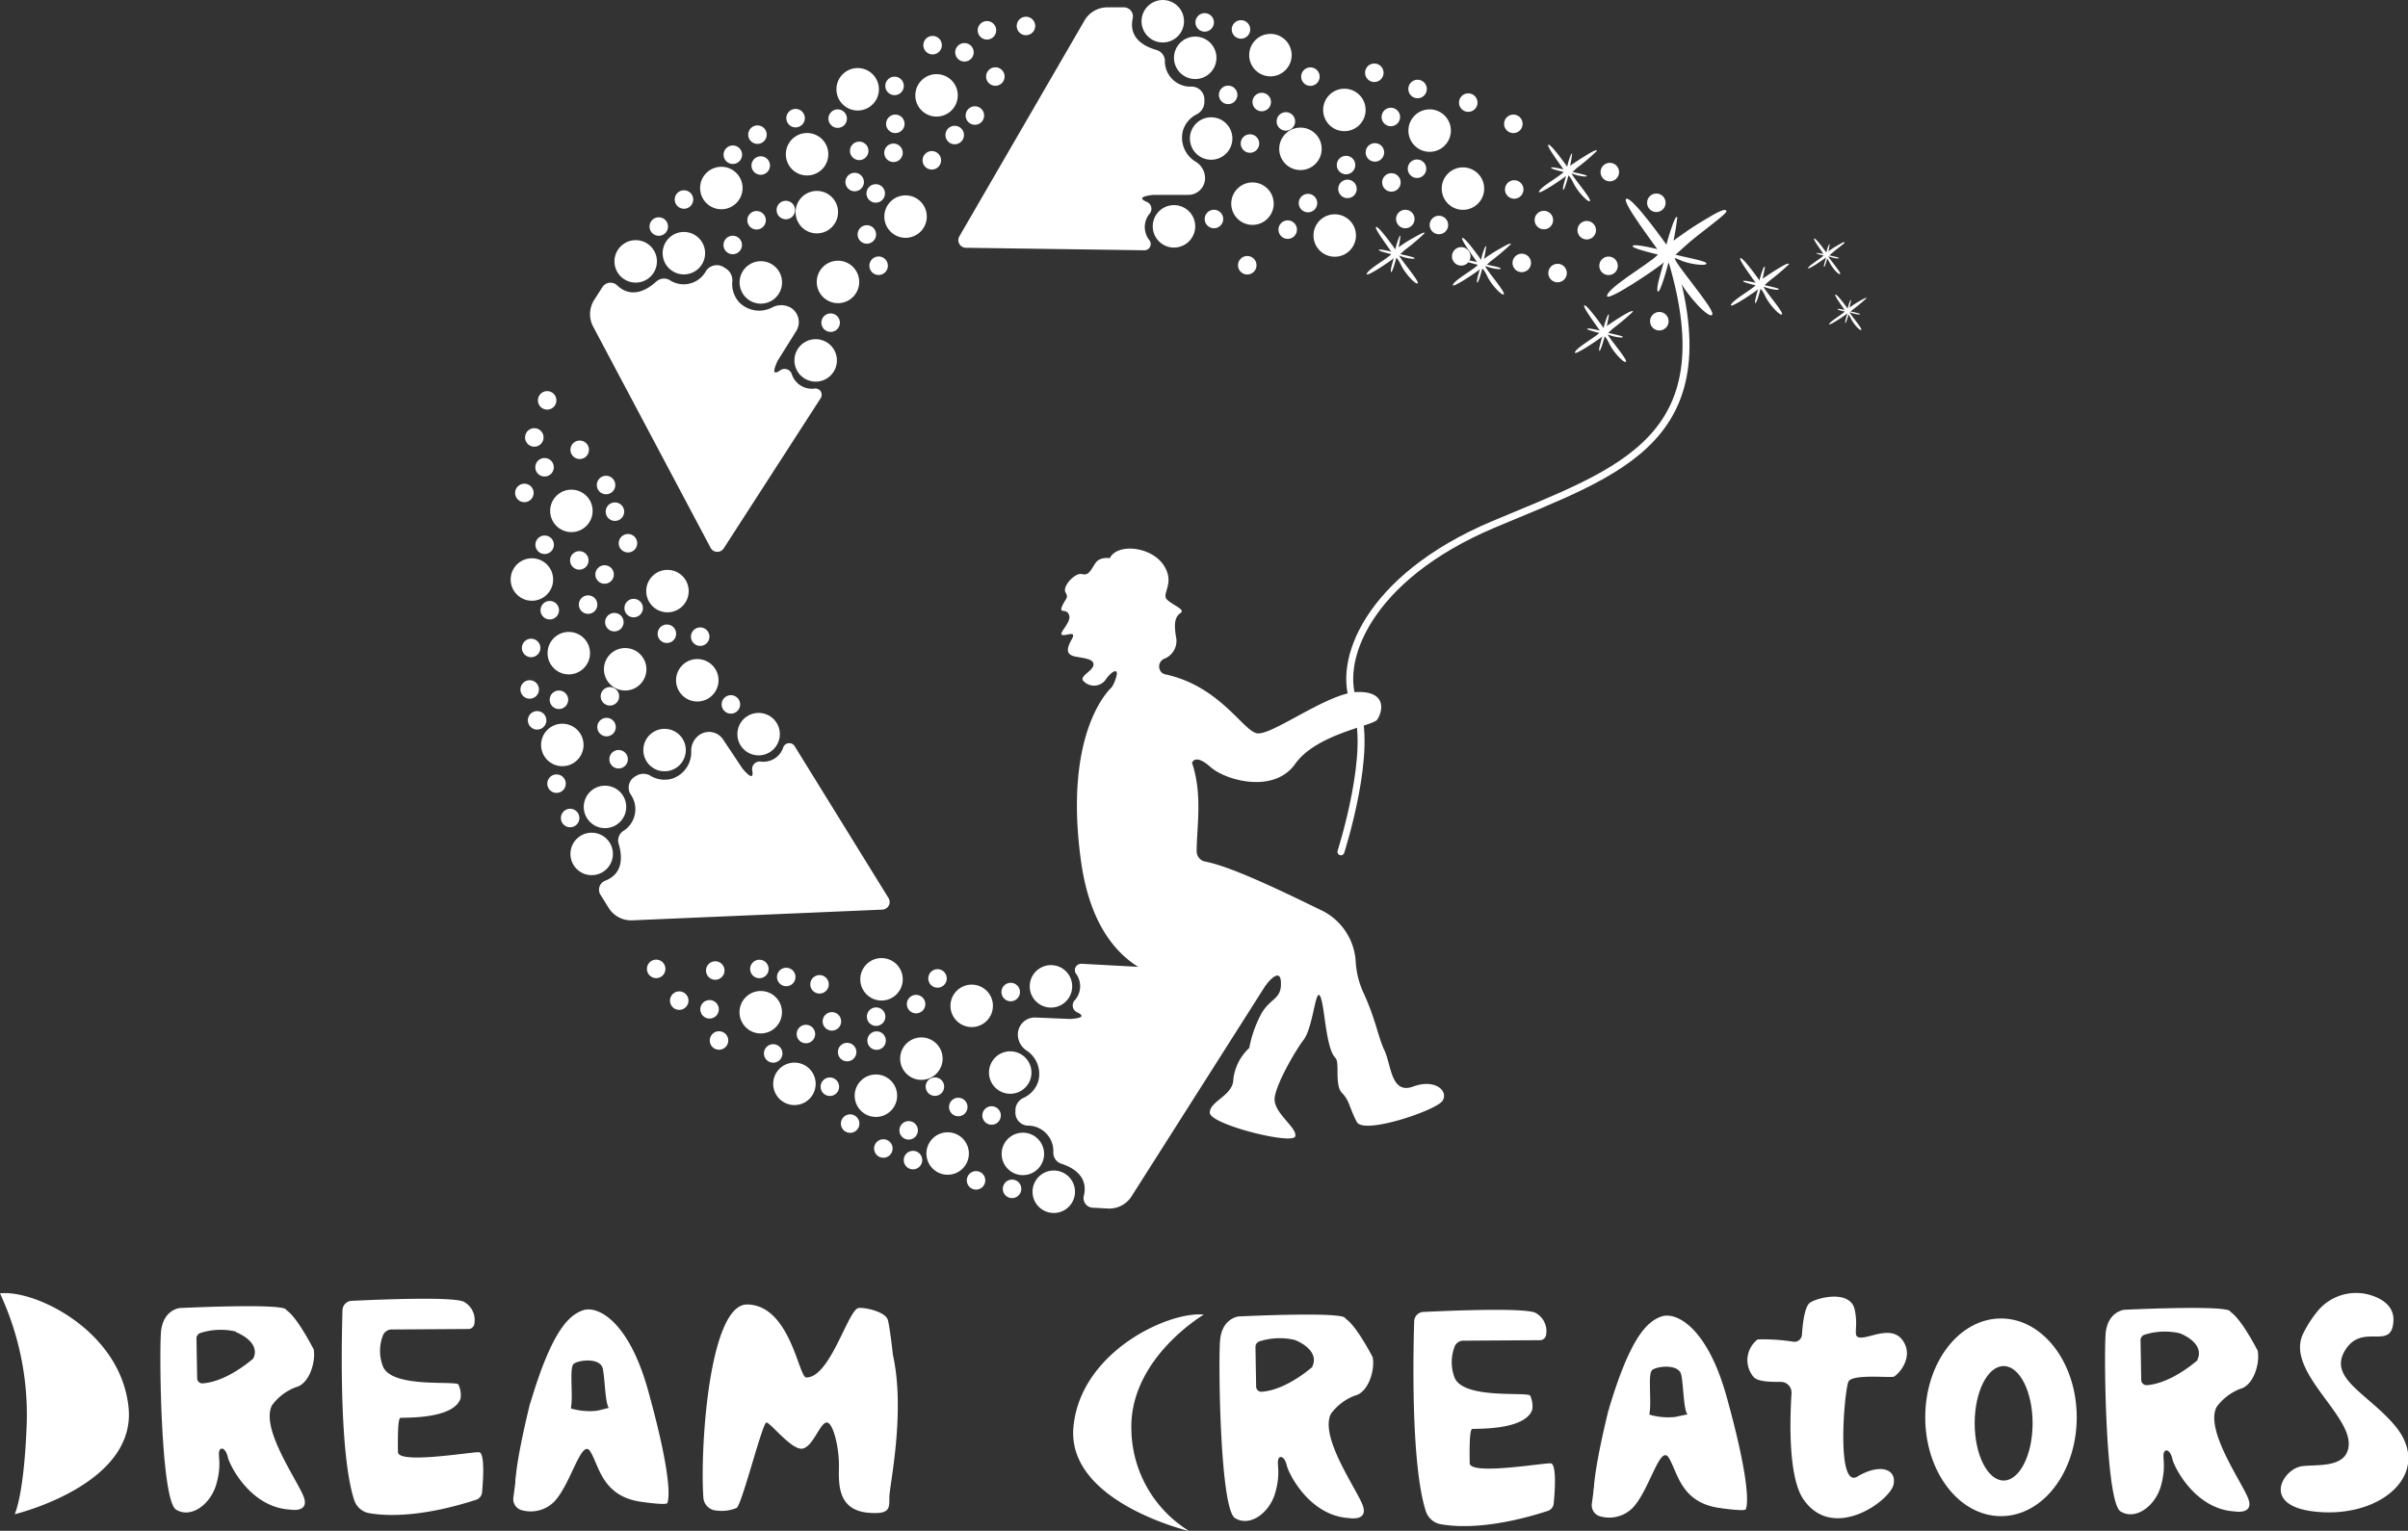 <svg xmlns="http://www.w3.org/2000/svg" viewBox="0 0 249.4 158.6"><rect x="0" y="0" width="249.4" height="158.6" fill="#333333" stroke="none"/><defs><style>.cls-1{fill:#fff;}.cls-2{fill:none;stroke:#fff;stroke-linecap:round;stroke-linejoin:round;stroke-width:0.72px;}</style></defs><g id="图层_2" data-name="图层 2"><g id="图层_1-2" data-name="图层 1"><path class="cls-1" d="M0,134a29.78,29.78,0,0,1,2.77,13.42c-.27,7.56-1.25,9.46-1.25,9.46s12.56-3,11.8-11S3.59,133.57,0,134Z"/><path class="cls-1" d="M18.6,135.52s-1.74.18-1.93,2.52,0,17.4,1.56,18.36,3.57-.54,4.17-2.61.14-3,.32-3.48.69-.18.87.64,2.33,5.23,6.46,5.45c0,0,2,.37,1.42-1.28s-4.54-7.1-3.3-9.52a5.42,5.42,0,0,1,2.47-1.88c1.33-.32,2-2.38,1.88-3.71s-5.27-2.66-5.91.41c0,0-2.84,2.7-5.6,2.9a.53.53,0,0,1-.59-.53l-.07-4.1a.59.59,0,0,1,.45-.6,6.86,6.86,0,0,1,4.12,0s4.81-1.65,4.72-2.38S18.6,135.52,18.6,135.52Z"/><path class="cls-1" d="M24.41,138s2.71,1,1.8,2.8l6.31-.93S30.09,135,29,135.61,24.41,138,24.41,138Z"/><path class="cls-1" d="M40.66,137.74l7.84-.05a.63.63,0,0,0,.64-.62A2.14,2.14,0,0,0,48,134.85c-1.25-.53-8.82-.21-11.53-.08a1,1,0,0,0-1,1c-.1,3.39-.33,14.88,1.21,19.63a2,2,0,0,0,1.62,1.38c1.7.29,5.28.45,11-1.39a.92.92,0,0,0,.63-.78c.11-1.2.29-3.86-.25-4.14-.31-.16-8.3,1.28-8.46,0,0-.24-.09-3.51.25-3.57s5.46.18,6.23-2a2.57,2.57,0,0,0-.22-1.46c-.33-.43-7,.43-7.84-1.93a4.44,4.44,0,0,1,.06-3.25A1,1,0,0,1,40.66,137.74Z"/><path class="cls-1" d="M53.17,155.15a1.19,1.19,0,0,0,.94,1.33,3.43,3.43,0,0,0,3.24-.85c1.78-1.79,2.88-6.74,3.8-5.23s1.23,4.58,5.17,5.18c0,0,2.7.41,2.8.14.36-1,0-4.49-2-11.68s-5.22-8.8-6.73-8.29-3.25,2.2-5.45,9.57c0,0,3.63,1.86,4.09.86s-.15-4.48.4-4.89,2.75-.64,3,.5.23,3.94.73,4.17-4.12,1-5.26,2.89-4.45,4.21-4.45,4.21Z"/><path class="cls-1" d="M62.14,146.09a3.28,3.28,0,0,1-.69.1,6.9,6.9,0,0,1-2.29-.26c-.27-.24-.41-1.69-.41-1.69l-3.83,1.08s-1.7,6.69-1.54,8.92l8.24-5.44,2.75-2.87-1.24-.09Z"/><path class="cls-1" d="M72.85,155.16a1.44,1.44,0,0,0,1.38,1.34,4,4,0,0,0,2.08-.28c.59-.55,2.66-8.84,3.07-8.84s2.65,2.93,3.75,2.7,1.79-2.65,2.48-2.7,1.33,2.7,1.28,4.67,0,4.42,3.07,4.68c2.24.18,2.15-.46,2.15-1.61s1.7-8.79.37-14.75c0,0-.28-2.61-.51-3.57s-2.58-1.38-3.06-1.28c-1.1.23-2.94,7.24-5.41,7.19-.78,0-1.65-7.47-6.09-7.56C73.42,135.07,72.49,150.23,72.85,155.16Z"/><path class="cls-1" d="M124.68,136.2s-7.77,4.57-7.5,12a12.56,12.56,0,0,0,6,10.43s-12.73-3-12-10.8S121.05,135.83,124.68,136.2Z"/><path class="cls-1" d="M128.28,136.39s-1.74.18-1.92,2.52,0,17.4,1.55,18.37,3.58-.55,4.17-2.62.14-3,.32-3.48.69-.18.87.64,2.34,5.23,6.46,5.46c0,0,2,.36,1.42-1.29s-4.53-7.1-3.3-9.52a5.47,5.47,0,0,1,2.48-1.88c1.33-.32,2-2.38,1.88-3.71s-5.27-2.66-5.91.41c0,0-2.84,2.7-5.61,2.9a.54.54,0,0,1-.59-.53l-.07-4.1a.61.61,0,0,1,.45-.6,6.86,6.86,0,0,1,4.12,0s4.81-1.65,4.72-2.38S128.28,136.39,128.28,136.39Z"/><path class="cls-1" d="M134.1,138.82s2.7,1,1.8,2.8l6.31-.93s-2.43-4.81-3.53-4.21S134.1,138.82,134.1,138.82Z"/><path class="cls-1" d="M220,135.7s-1.74.18-1.92,2.52,0,17.41,1.55,18.37,3.58-.55,4.17-2.61.14-3,.32-3.48.69-.19.87.64,2.34,5.22,6.46,5.45c0,0,2,.36,1.42-1.28s-4.53-7.1-3.3-9.53A5.47,5.47,0,0,1,232,143.9c1.32-.32,2-2.38,1.87-3.71s-5.26-2.66-5.9.41c0,0-2.84,2.7-5.61,2.91a.55.55,0,0,1-.59-.53l-.07-4.11a.6.6,0,0,1,.45-.6,6.94,6.94,0,0,1,4.12,0s4.81-1.65,4.72-2.38S220,135.7,220,135.7Z"/><path class="cls-1" d="M225.77,138.13s2.7,1,1.79,2.8l6.31-.92s-2.42-4.81-3.52-4.22S225.77,138.13,225.77,138.13Z"/><path class="cls-1" d="M151.66,138.9l7.84-.05a.64.64,0,0,0,.64-.62A2.14,2.14,0,0,0,159,136c-1.25-.53-8.82-.21-11.53-.08a1,1,0,0,0-1,1c-.11,3.39-.33,14.88,1.2,19.63a2,2,0,0,0,1.63,1.38c1.7.29,5.28.46,11-1.39a.9.9,0,0,0,.62-.77c.12-1.21.3-3.87-.24-4.15-.31-.16-8.3,1.28-8.46,0,0-.24-.09-3.51.25-3.57s5.46.18,6.23-2a2.57,2.57,0,0,0-.22-1.46c-.33-.43-7,.43-7.85-1.92a4.5,4.5,0,0,1,.07-3.26A1,1,0,0,1,151.66,138.9Z"/><path class="cls-1" d="M164.87,155.79a1.19,1.19,0,0,0,.94,1.33,3.43,3.43,0,0,0,3.24-.85c1.78-1.79,2.88-6.74,3.8-5.22s1.24,4.58,5.17,5.17c0,0,2.7.41,2.8.14.36-1,0-4.49-2-11.68s-5.22-8.8-6.73-8.29-3.25,2.2-5.45,9.57c0,0,3.63,1.86,4.09.86s-.15-4.48.4-4.89,2.75-.64,3,.5.23,3.94.73,4.17-4.12,1-5.26,2.89-4.45,4.21-4.45,4.21Z"/><path class="cls-1" d="M173.84,146.73a3.28,3.28,0,0,1-.69.1,6.9,6.9,0,0,1-2.29-.26c-.27-.24-.41-1.69-.41-1.69L166.62,146s-1.7,6.69-1.54,8.92l8.24-5.44,2.75-2.87-1.24-.09Z"/><path class="cls-1" d="M182.05,138.77a19.93,19.93,0,0,1,3.64.23.78.78,0,0,0,.94-.72c.08-1.21.29-3,.87-3.34.9-.56,4.14-1.29,4.59.73s-.34,2.91.67,2.91,3.13-1.23,4.25.22.11,3.13-.81,3.81c-.27.19-4.33-.31-4.75.53s-1.32,11.19.92,9.84,4.08-.86,3.75.81-6.24,6-9.32,1.57c-1.61-2.32-1.42-8.31-1.25-11a1.11,1.11,0,0,0-1.15-1.19c-1,0-2.31,0-2.77-.5A2.69,2.69,0,0,1,182.05,138.77Z"/><path class="cls-1" d="M207.25,136.6c-4.34,0-7.85,4.58-7.85,10.24s3.51,10.24,7.85,10.24,7.84-4.59,7.84-10.24S211.58,136.6,207.25,136.6Zm.27,16.79c-1.65,0-3-2.66-3-5.93s1.34-5.93,3-5.93,3,2.66,3,5.93S209.17,153.39,207.52,153.39Z"/><path class="cls-1" d="M240.2,135.65a5.16,5.16,0,0,1,5.51-1.41c1.18.41,2.27,1.19,2.18,2.65-.18,3.12-3.21.09-5,3s2.34,4.48,5.13,7.78c3.94,4.67-.91,9.35-7.51,9s-4.13-4.48-2.11-4.76c1.53-.22,4.71.26,4.86-2.2.19-3.27-6.69-7.79-4.67-11.64A11.58,11.58,0,0,1,240.2,135.65Z"/><path class="cls-1" d="M112.36,2.06l-13,22.43a.79.79,0,0,0,.67,1.18l18.51.26a.65.65,0,0,0,.54-1,2.18,2.18,0,0,1,0-2.81.77.77,0,0,0-.3-1.2c-.6-.25-.89-.56.67-.73h3.61a1.74,1.74,0,0,0,1.75-1.81h0a2,2,0,0,0-.93-1.6,2.91,2.91,0,0,1-1.38-3.18,2.79,2.79,0,0,1,1.39-1.73,1.46,1.46,0,0,0,.85-1.24v-.25a1.34,1.34,0,0,0-1.28-1.41,2.64,2.64,0,0,1-2.81-2.73,1.22,1.22,0,0,0-.89-1.07c-1.14-.32-2.91-1.16-2.44-3.28a.94.94,0,0,0-.92-1.13l-1.66,0A2.75,2.75,0,0,0,112.36,2.06Z"/><circle class="cls-1" cx="120.43" cy="2.2" r="2.2"/><circle class="cls-1" cx="123.79" cy="5.99" r="2.2"/><circle class="cls-1" cx="131.58" cy="5.71" r="2.2"/><circle class="cls-1" cx="134.69" cy="15.42" r="2.2"/><circle class="cls-1" cx="139.24" cy="11.39" r="2.2"/><circle class="cls-1" cx="138.24" cy="24.4" r="2.2"/><circle class="cls-1" cx="129.72" cy="21.1" r="2.2"/><circle class="cls-1" cx="151.52" cy="19.54" r="2.2"/><circle class="cls-1" cx="148.07" cy="13.53" r="2.2"/><circle class="cls-1" cx="124.77" cy="2.32" r="0.96"/><circle class="cls-1" cx="128.53" cy="3.05" r="0.96"/><circle class="cls-1" cx="127.2" cy="9.83" r="0.96"/><circle class="cls-1" cx="130.68" cy="10.57" r="0.96"/><circle class="cls-1" cx="135.72" cy="7.94" r="0.96"/><circle class="cls-1" cx="129.18" cy="27.48" r="0.96"/><circle class="cls-1" cx="129.46" cy="14.87" r="0.96"/><circle class="cls-1" cx="133.18" cy="12.58" r="0.96"/><circle class="cls-1" cx="135.47" cy="21.04" r="0.96"/><circle class="cls-1" cx="133.37" cy="23.79" r="0.96"/><circle class="cls-1" cx="125.73" cy="22.69" r="0.96"/><circle class="cls-1" cx="139.56" cy="19.57" r="0.96"/><circle class="cls-1" cx="139.41" cy="17.1" r="0.96"/><circle class="cls-1" cx="142.4" cy="15.79" r="0.96"/><circle class="cls-1" cx="146.82" cy="9.22" r="0.96"/><circle class="cls-1" cx="164.34" cy="23.85" r="0.96"/><circle class="cls-1" cx="166.73" cy="17.83" r="0.96"/><circle class="cls-1" cx="171.86" cy="33.28" r="0.96"/><circle class="cls-1" cx="166.6" cy="27.54" r="0.96"/><circle class="cls-1" cx="156.74" cy="12.83" r="0.96"/><circle class="cls-1" cx="171.55" cy="21.01" r="0.96"/><circle class="cls-1" cx="146.76" cy="17.48" r="0.96"/><circle class="cls-1" cx="152.07" cy="10.63" r="0.96"/><circle class="cls-1" cx="156.83" cy="19.63" r="0.96"/><circle class="cls-1" cx="159.9" cy="22.8" r="0.96"/><circle class="cls-1" cx="157.61" cy="27.24" r="0.96"/><circle class="cls-1" cx="161.32" cy="28.29" r="0.96"/><circle class="cls-1" cx="144.05" cy="12.12" r="0.96"/><circle class="cls-1" cx="142.34" cy="7.54" r="0.96"/><circle class="cls-1" cx="144.11" cy="18.9" r="0.96"/><circle class="cls-1" cx="145.55" cy="22.69" r="0.96"/><circle class="cls-1" cx="149.03" cy="23.31" r="0.96"/><circle class="cls-1" cx="151.34" cy="26.56" r="0.96"/><circle class="cls-1" cx="125.44" cy="14.35" r="2.2"/><circle class="cls-1" cx="121.59" cy="23.45" r="2.2"/><path class="cls-1" d="M61.44,33.85,73.6,56.76a.79.79,0,0,0,1.36.05L85,41.25a.65.65,0,0,0-.59-1A2.18,2.18,0,0,1,82,38.74a.78.78,0,0,0-1.18-.38c-.53.37-.95.46-.27-1l1.92-3.07a1.75,1.75,0,0,0-.62-2.44h0A2,2,0,0,0,80,31.84a2.91,2.91,0,0,1-3.43-.51,2.82,2.82,0,0,1-.73-2.09,1.45,1.45,0,0,0-.6-1.38L75,27.71a1.34,1.34,0,0,0-1.87.35,2.63,2.63,0,0,1-3.8.94,1.2,1.2,0,0,0-1.38.19c-.87.79-2.53,1.85-4.08.33a1,1,0,0,0-1.45.18l-.89,1.39A2.75,2.75,0,0,0,61.44,33.85Z"/><circle class="cls-1" cx="65.84" cy="27.08" r="2.2"/><circle class="cls-1" cx="70.83" cy="26.23" r="2.2"/><circle class="cls-1" cx="74.71" cy="19.48" r="2.2"/><circle class="cls-1" cx="84.6" cy="21.98" r="2.2"/><circle class="cls-1" cx="83.59" cy="15.98" r="2.2"/><circle class="cls-1" cx="93.79" cy="22.44" r="2.2"/><circle class="cls-1" cx="86.79" cy="29.21" r="2.2"/><circle class="cls-1" cx="97" cy="9.88" r="2.2"/><circle class="cls-1" cx="88.83" cy="9.25" r="2.2"/><circle class="cls-1" cx="68.23" cy="23.47" r="0.96"/><circle class="cls-1" cx="70.84" cy="20.67" r="0.96"/><circle class="cls-1" cx="75.89" cy="25.38" r="0.96"/><circle class="cls-1" cx="78.36" cy="22.82" r="0.96"/><circle class="cls-1" cx="78.79" cy="17.15" r="0.96"/><circle class="cls-1" cx="78.45" cy="13.95" r="0.96"/><circle class="cls-1" cx="75.9" cy="16.03" r="0.96"/><circle class="cls-1" cx="81.39" cy="21.76" r="0.96"/><circle class="cls-1" cx="89.78" cy="24.29" r="0.96"/><circle class="cls-1" cx="91" cy="27.53" r="0.96"/><circle class="cls-1" cx="86.03" cy="33.43" r="0.96"/><circle class="cls-1" cx="90.7" cy="20.04" r="0.96"/><circle class="cls-1" cx="88.52" cy="18.86" r="0.96"/><circle class="cls-1" cx="88.99" cy="15.63" r="0.96"/><circle class="cls-1" cx="92.65" cy="8.9" r="0.96"/><circle class="cls-1" cx="92.73" cy="12.83" r="0.96"/><circle class="cls-1" cx="96.59" cy="4.68" r="0.96"/><circle class="cls-1" cx="99.89" cy="5.42" r="0.96"/><circle class="cls-1" cx="106.26" cy="2.69" r="0.96"/><circle class="cls-1" cx="103.09" cy="7.93" r="0.96"/><circle class="cls-1" cx="102.22" cy="3.14" r="0.96"/><circle class="cls-1" cx="86.76" cy="12.29" r="0.96"/><circle class="cls-1" cx="82.4" cy="12.24" r="0.96"/><circle class="cls-1" cx="92.54" cy="15.83" r="0.96"/><circle class="cls-1" cx="96.51" cy="16.61" r="0.96"/><circle class="cls-1" cx="98.88" cy="13.99" r="0.96"/><circle class="cls-1" cx="100.97" cy="11.97" r="0.96"/><circle class="cls-1" cx="78.8" cy="29.26" r="2.2"/><circle class="cls-1" cx="84.48" cy="37.34" r="2.2"/><path class="cls-1" d="M65.49,95.35,91.4,94.24A.79.79,0,0,0,92,93L82.3,77.3a.66.66,0,0,0-1.17.11,2.16,2.16,0,0,1-2.37,1.49.78.78,0,0,0-.85.91c.11.63,0,1-1-.17l-2-3a1.75,1.75,0,0,0-2.47-.5h0a2,2,0,0,0-.85,1.64,2.89,2.89,0,0,1-1.94,2.88,2.81,2.81,0,0,1-2.2-.24A1.44,1.44,0,0,0,66,80.32l-.21.12a1.33,1.33,0,0,0-.49,1.84,2.66,2.66,0,0,1-.79,3.84,1.18,1.18,0,0,0-.43,1.32c.34,1.13.58,3.08-1.46,3.83a1,1,0,0,0-.46,1.38l.88,1.41A2.73,2.73,0,0,0,65.49,95.35Z"/><circle class="cls-1" cx="61.28" cy="88.47" r="2.2"/><circle class="cls-1" cx="62.66" cy="83.6" r="2.2"/><circle class="cls-1" cx="58.24" cy="77.18" r="2.2"/><circle class="cls-1" cx="64.75" cy="69.34" r="2.2"/><circle class="cls-1" cx="58.91" cy="67.67" r="2.2"/><circle class="cls-1" cx="69.13" cy="61.24" r="2.2"/><circle class="cls-1" cx="72.22" cy="70.48" r="2.2"/><circle class="cls-1" cx="59.18" cy="52.93" r="2.2"/><circle class="cls-1" cx="55.09" cy="60.04" r="2.2"/><circle class="cls-1" cx="59.05" cy="84.75" r="0.96"/><circle class="cls-1" cx="57.64" cy="81.19" r="0.96"/><circle class="cls-1" cx="64.07" cy="78.66" r="0.96"/><circle class="cls-1" cx="62.82" cy="75.33" r="0.96"/><circle class="cls-1" cx="57.89" cy="72.5" r="0.96"/><circle class="cls-1" cx="54.86" cy="71.43" r="0.96"/><circle class="cls-1" cx="55.63" cy="74.63" r="0.96"/><circle class="cls-1" cx="63.17" cy="72.14" r="0.96"/><circle class="cls-1" cx="69.07" cy="65.66" r="0.96"/><circle class="cls-1" cx="72.52" cy="65.96" r="0.96"/><circle class="cls-1" cx="75.7" cy="72.98" r="0.96"/><circle class="cls-1" cx="65.63" cy="63" r="0.96"/><circle class="cls-1" cx="63.63" cy="64.46" r="0.96"/><circle class="cls-1" cx="60.91" cy="62.64" r="0.96"/><circle class="cls-1" cx="56.41" cy="56.44" r="0.96"/><circle class="cls-1" cx="60" cy="58.06" r="0.96"/><circle class="cls-1" cx="54.31" cy="51.07" r="0.96"/><circle class="cls-1" cx="56.4" cy="48.41" r="0.96"/><circle class="cls-1" cx="56.67" cy="41.48" r="0.96"/><circle class="cls-1" cx="60.04" cy="46.6" r="0.96"/><circle class="cls-1" cx="55.34" cy="45.32" r="0.96"/><circle class="cls-1" cx="56.94" cy="63.22" r="0.96"/><circle class="cls-1" cx="55.01" cy="67.13" r="0.96"/><circle class="cls-1" cx="62.62" cy="59.52" r="0.96"/><circle class="cls-1" cx="65.04" cy="56.28" r="0.96"/><circle class="cls-1" cx="63.69" cy="53.01" r="0.96"/><circle class="cls-1" cx="62.77" cy="50.25" r="0.96"/><circle class="cls-1" cx="68.83" cy="77.71" r="2.2"/><circle class="cls-1" cx="78.57" cy="76.06" r="2.2"/><path class="cls-1" d="M117.2,123.94l13.9-21.88a.78.78,0,0,0-.62-1.21l-18.47-1a.66.66,0,0,0-.59,1,2.18,2.18,0,0,1-.13,2.81.78.78,0,0,0,.25,1.21c.59.28.88.6-.69.7l-3.61-.15a1.76,1.76,0,0,0-1.82,1.75h0a2,2,0,0,0,.86,1.64,2.9,2.9,0,0,1,1.25,3.23,2.82,2.82,0,0,1-1.45,1.67,1.46,1.46,0,0,0-.91,1.2l0,.25a1.35,1.35,0,0,0,1.23,1.46,2.64,2.64,0,0,1,2.69,2.84,1.21,1.21,0,0,0,.84,1.11c1.13.36,2.86,1.28,2.31,3.38a1,1,0,0,0,.87,1.17l1.66.09A2.73,2.73,0,0,0,117.2,123.94Z"/><circle class="cls-1" cx="109.14" cy="123.47" r="2.2"/><circle class="cls-1" cx="105.94" cy="119.55" r="2.2"/><circle class="cls-1" cx="98.15" cy="119.51" r="2.2"/><circle class="cls-1" cx="95.43" cy="109.68" r="2.2"/><circle class="cls-1" cx="90.72" cy="113.52" r="2.2"/><circle class="cls-1" cx="91.3" cy="101.46" r="2.2"/><circle class="cls-1" cx="100.64" cy="104.21" r="2.2"/><circle class="cls-1" cx="78.79" cy="104.87" r="2.2"/><circle class="cls-1" cx="82.28" cy="112.29" r="2.2"/><circle class="cls-1" cx="104.82" cy="123.17" r="0.96"/><circle class="cls-1" cx="101.09" cy="122.29" r="0.96"/><circle class="cls-1" cx="102.7" cy="115.57" r="0.96"/><circle class="cls-1" cx="99.25" cy="114.69" r="0.96"/><circle class="cls-1" cx="94.11" cy="117.11" r="0.96"/><circle class="cls-1" cx="91.49" cy="118.99" r="0.96"/><circle class="cls-1" cx="94.56" cy="120.19" r="0.96"/><circle class="cls-1" cx="96.83" cy="112.58" r="0.96"/><circle class="cls-1" cx="94.88" cy="104.03" r="0.96"/><circle class="cls-1" cx="97.1" cy="101.37" r="0.96"/><circle class="cls-1" cx="104.68" cy="102.78" r="0.96"/><circle class="cls-1" cx="90.74" cy="105.33" r="0.96"/><circle class="cls-1" cx="90.79" cy="107.81" r="0.96"/><circle class="cls-1" cx="87.74" cy="109" r="0.96"/><circle class="cls-1" cx="80.08" cy="109.14" r="0.96"/><circle class="cls-1" cx="83.47" cy="107.13" r="0.96"/><circle class="cls-1" cx="74.47" cy="107.8" r="0.96"/><circle class="cls-1" cx="73.49" cy="104.57" r="0.96"/><circle class="cls-1" cx="67.96" cy="100.38" r="0.96"/><circle class="cls-1" cx="74.08" cy="100.55" r="0.96"/><circle class="cls-1" cx="70.35" cy="103.67" r="0.96"/><circle class="cls-1" cx="85.95" cy="112.59" r="0.96"/><circle class="cls-1" cx="88.05" cy="116.41" r="0.96"/><circle class="cls-1" cx="86.16" cy="105.82" r="0.96"/><circle class="cls-1" cx="84.88" cy="101.98" r="0.96"/><circle class="cls-1" cx="81.43" cy="101.22" r="0.96"/><circle class="cls-1" cx="78.65" cy="100.39" r="0.96"/><circle class="cls-1" cx="104.63" cy="111.12" r="2.2"/><circle class="cls-1" cx="108.85" cy="102.19" r="2.2"/><path class="cls-1" d="M120.38,69.73a.87.87,0,0,1,.16-1.46,2,2,0,0,0,1.3-2.07c-.31-1.65-.12-2.32.43-2.69s-.8-.79-1.41-1.4.92-1.71-.37-3.6-4.76-2.26-5.55-.68c0,0-1-.18-1.47.49s-.67,1.35-1.4,1.16-2.08,1.29-1.71,1.9-.06.67-.37,1.46.43.12.73.86-1.1,1.89-.73,2.07,1.59-.55,1,.49-.55,1.59.42,1.77,1.9.25,1.84.86-1.35,1.1-1.1,1.59a1.49,1.49,0,0,0,2.32,0c.67-1,1.4-1.29,1.16-.43a3.85,3.85,0,0,1-.49,1.16s-5.07,4.34-3.18,18,11.79,12.45,11.79,12.45l7.37.38s1.49-2,1.55-.25-1.05,1.58-2,3.17a12.3,12.3,0,0,0-1.28,3.61,5.26,5.26,0,0,0-1.65,3.23c0,1.71-2.44,2.26-2.44,3.48s8.61,3.36,8.85,2.45-2.32-2.45-2.13-4,2.22-5,3-6c1-1.34,1.22-5.44,1.71-4.52s.55,5.37,1.59,6.41c.46.46-.12,2.81.67,3.61s.73,1.46,1.53,3c.68,1.37,8.12-1.16,8.85-2.14s-.67-2.38-3-1.52-2.26-2.26-3-3.79c-.63-1.31-.9-3.24-2.19-6a9.16,9.16,0,0,1-.76-3,6.32,6.32,0,0,0-3.34-5.36c-3.46-1.68-9.35-4.6-12.22-5.15a1.09,1.09,0,0,1-.92-1.07c0-2.51.63-5.88-.48-9.17,0,0,.3-1,1.89.42s6.59,2.81,8.79-.3,8-3.93,8.49-4.58c.67-1,.92-3-2.13-2.87s-8.86,4.58-10.33,4.27-3.84-4.88-9.46-6.1A.94.94,0,0,1,120.38,69.73Z"/><path class="cls-2" d="M138.88,88.25s3.48-10.81,1.46-15.21,1.29-13.19,14.29-18.69c13.32-5.62,24.55-8.79,18.14-28.58"/><path class="cls-1" d="M172.66,25.44s-3.53-5-4.2-4.85,3.1,5,3.37,5.51-4.75,3.21-5.35,4.42,5.46-2.92,5.74-3.26.66-.38,1.6,1.55,3.37,4.42,3.53,3.75-4-5.35-4-6l1.16-1.05c1.43-1.32,4.41-3.36,4.3-3.64s-.61-.11-2.59,1.1S172.66,25.44,172.66,25.44Z"/><path class="cls-1" d="M172.43,26s-3.11-.82-3.32-.53,2.92.95,3.22,1.07-.83,2.89-.66,3.59,1.2-3,1.2-3.25.14-.38,1.17.08,2.84.63,2.69.31-3.41-.81-3.61-1.05l.11-.81a27.66,27.66,0,0,0,.49-2.92c-.14-.07-.28.16-.67,1.32S172.43,26,172.43,26Z"/><path class="cls-1" d="M166.1,34s-1.71-2.44-2-2.36,1.5,2.41,1.63,2.68-2.3,1.55-2.6,2.14,2.65-1.42,2.79-1.58.32-.19.77.75,1.64,2.14,1.72,1.82-1.93-2.6-1.93-2.89l.56-.51a25.14,25.14,0,0,0,2.09-1.76c0-.14-.3-.06-1.26.53S166.1,34,166.1,34Z"/><path class="cls-1" d="M166,34.32s-1.51-.4-1.61-.26,1.42.46,1.56.53-.4,1.4-.32,1.73.59-1.46.59-1.57.06-.18.56,0,1.38.3,1.3.15-1.65-.39-1.75-.51,0-.11.06-.39c.06-.5.3-1.38.24-1.42s-.14.08-.33.64S166,34.32,166,34.32Z"/><path class="cls-1" d="M162.37,17.35s-1.71-2.44-2-2.36,1.5,2.41,1.64,2.68-2.3,1.55-2.6,2.14,2.65-1.42,2.78-1.58.32-.19.78.75,1.63,2.14,1.71,1.82-1.92-2.6-1.92-2.89l.56-.51a22.22,22.22,0,0,0,2.08-1.77c-.05-.13-.29-.05-1.25.54S162.37,17.35,162.37,17.35Z"/><path class="cls-1" d="M162.26,17.63s-1.51-.4-1.61-.26,1.41.46,1.56.52-.4,1.41-.32,1.74.58-1.46.58-1.57.07-.19.57,0,1.38.31,1.3.16-1.65-.39-1.75-.51,0-.11,0-.4a12.56,12.56,0,0,0,.24-1.41c-.06,0-.13.08-.32.64S162.26,17.63,162.26,17.63Z"/><path class="cls-1" d="M153.46,27s-1.71-2.43-2-2.35,1.49,2.41,1.63,2.68-2.3,1.55-2.6,2.14,2.65-1.42,2.79-1.58.32-.19.77.75,1.63,2.14,1.71,1.82-1.92-2.6-1.92-2.89l.56-.51a22.8,22.8,0,0,0,2.09-1.77c-.06-.13-.3,0-1.26.54S153.46,27,153.46,27Z"/><path class="cls-1" d="M153.35,27.24s-1.51-.4-1.61-.26,1.41.46,1.56.52-.4,1.4-.32,1.74.58-1.47.58-1.58.07-.18.57,0,1.38.31,1.3.15-1.65-.39-1.75-.5,0-.12,0-.4a13.45,13.45,0,0,0,.25-1.41c-.07,0-.14.07-.33.64S153.35,27.24,153.35,27.24Z"/><path class="cls-1" d="M144.53,25.86s-1.71-2.43-2-2.35,1.5,2.41,1.63,2.68-2.3,1.55-2.59,2.14,2.65-1.42,2.78-1.58.32-.19.78.75,1.63,2.14,1.71,1.82-1.93-2.6-1.93-2.89c0,0,.17-.14.56-.51a21.44,21.44,0,0,0,2.09-1.77c-.05-.13-.29,0-1.26.54S144.53,25.86,144.53,25.86Z"/><path class="cls-1" d="M144.43,26.15s-1.51-.4-1.62-.26,1.42.46,1.56.52-.4,1.4-.31,1.74.58-1.46.58-1.57.06-.19.56,0,1.38.31,1.31.16-1.65-.4-1.75-.51,0-.12.05-.4a12.56,12.56,0,0,0,.24-1.41c-.07,0-.14.08-.32.64S144.43,26.15,144.43,26.15Z"/><path class="cls-1" d="M182.26,29.09s-1.71-2.43-2-2.35,1.5,2.4,1.63,2.67-2.3,1.55-2.6,2.14,2.65-1.42,2.79-1.58.32-.18.77.75,1.64,2.14,1.72,1.82-1.93-2.59-1.93-2.89l.56-.51a25.14,25.14,0,0,0,2.09-1.76c-.06-.14-.3-.06-1.26.53S182.26,29.09,182.26,29.09Z"/><path class="cls-1" d="M182.15,29.37s-1.51-.39-1.61-.25,1.42.46,1.56.52-.4,1.4-.32,1.74.59-1.47.59-1.58.06-.18.56,0,1.38.31,1.3.15-1.65-.39-1.75-.51,0-.11.06-.39c.06-.49.3-1.38.24-1.42s-.14.08-.33.64S182.15,29.37,182.15,29.37Z"/><path class="cls-1" d="M189.18,26.2s-1.08-1.54-1.28-1.49.95,1.52,1,1.69-1.45,1-1.63,1.35,1.66-.9,1.75-1,.2-.11.49.48,1,1.34,1.08,1.14-1.22-1.63-1.22-1.82l.36-.32c.43-.4,1.34-1,1.31-1.11s-.18,0-.79.34S189.18,26.2,189.18,26.2Z"/><path class="cls-1" d="M189.11,26.38a4,4,0,0,0-1-.17c-.06.09.89.29,1,.33s-.25.89-.2,1.1.37-.93.37-1,0-.11.35,0,.87.19.82.09-1-.24-1.1-.32l0-.24a8,8,0,0,0,.15-.9s-.09.05-.21.41S189.11,26.38,189.11,26.38Z"/><path class="cls-1" d="M191.38,32s-1.08-1.53-1.28-1.48.94,1.51,1,1.68-1.45,1-1.64,1.35,1.67-.89,1.76-1,.2-.12.49.47,1,1.34,1.07,1.14-1.21-1.63-1.21-1.82L192,32a16.19,16.19,0,0,0,1.32-1.11c0-.08-.19,0-.79.34S191.38,32,191.38,32Z"/><path class="cls-1" d="M191.31,32.18s-.95-.25-1-.16.89.29,1,.32-.25.89-.2,1.1.37-.92.37-1,0-.12.35,0,.87.19.82.1-1-.25-1.1-.32,0-.07,0-.25.2-.87.16-.89-.09.05-.21.4A6.82,6.82,0,0,0,191.31,32.18Z"/></g></g></svg>